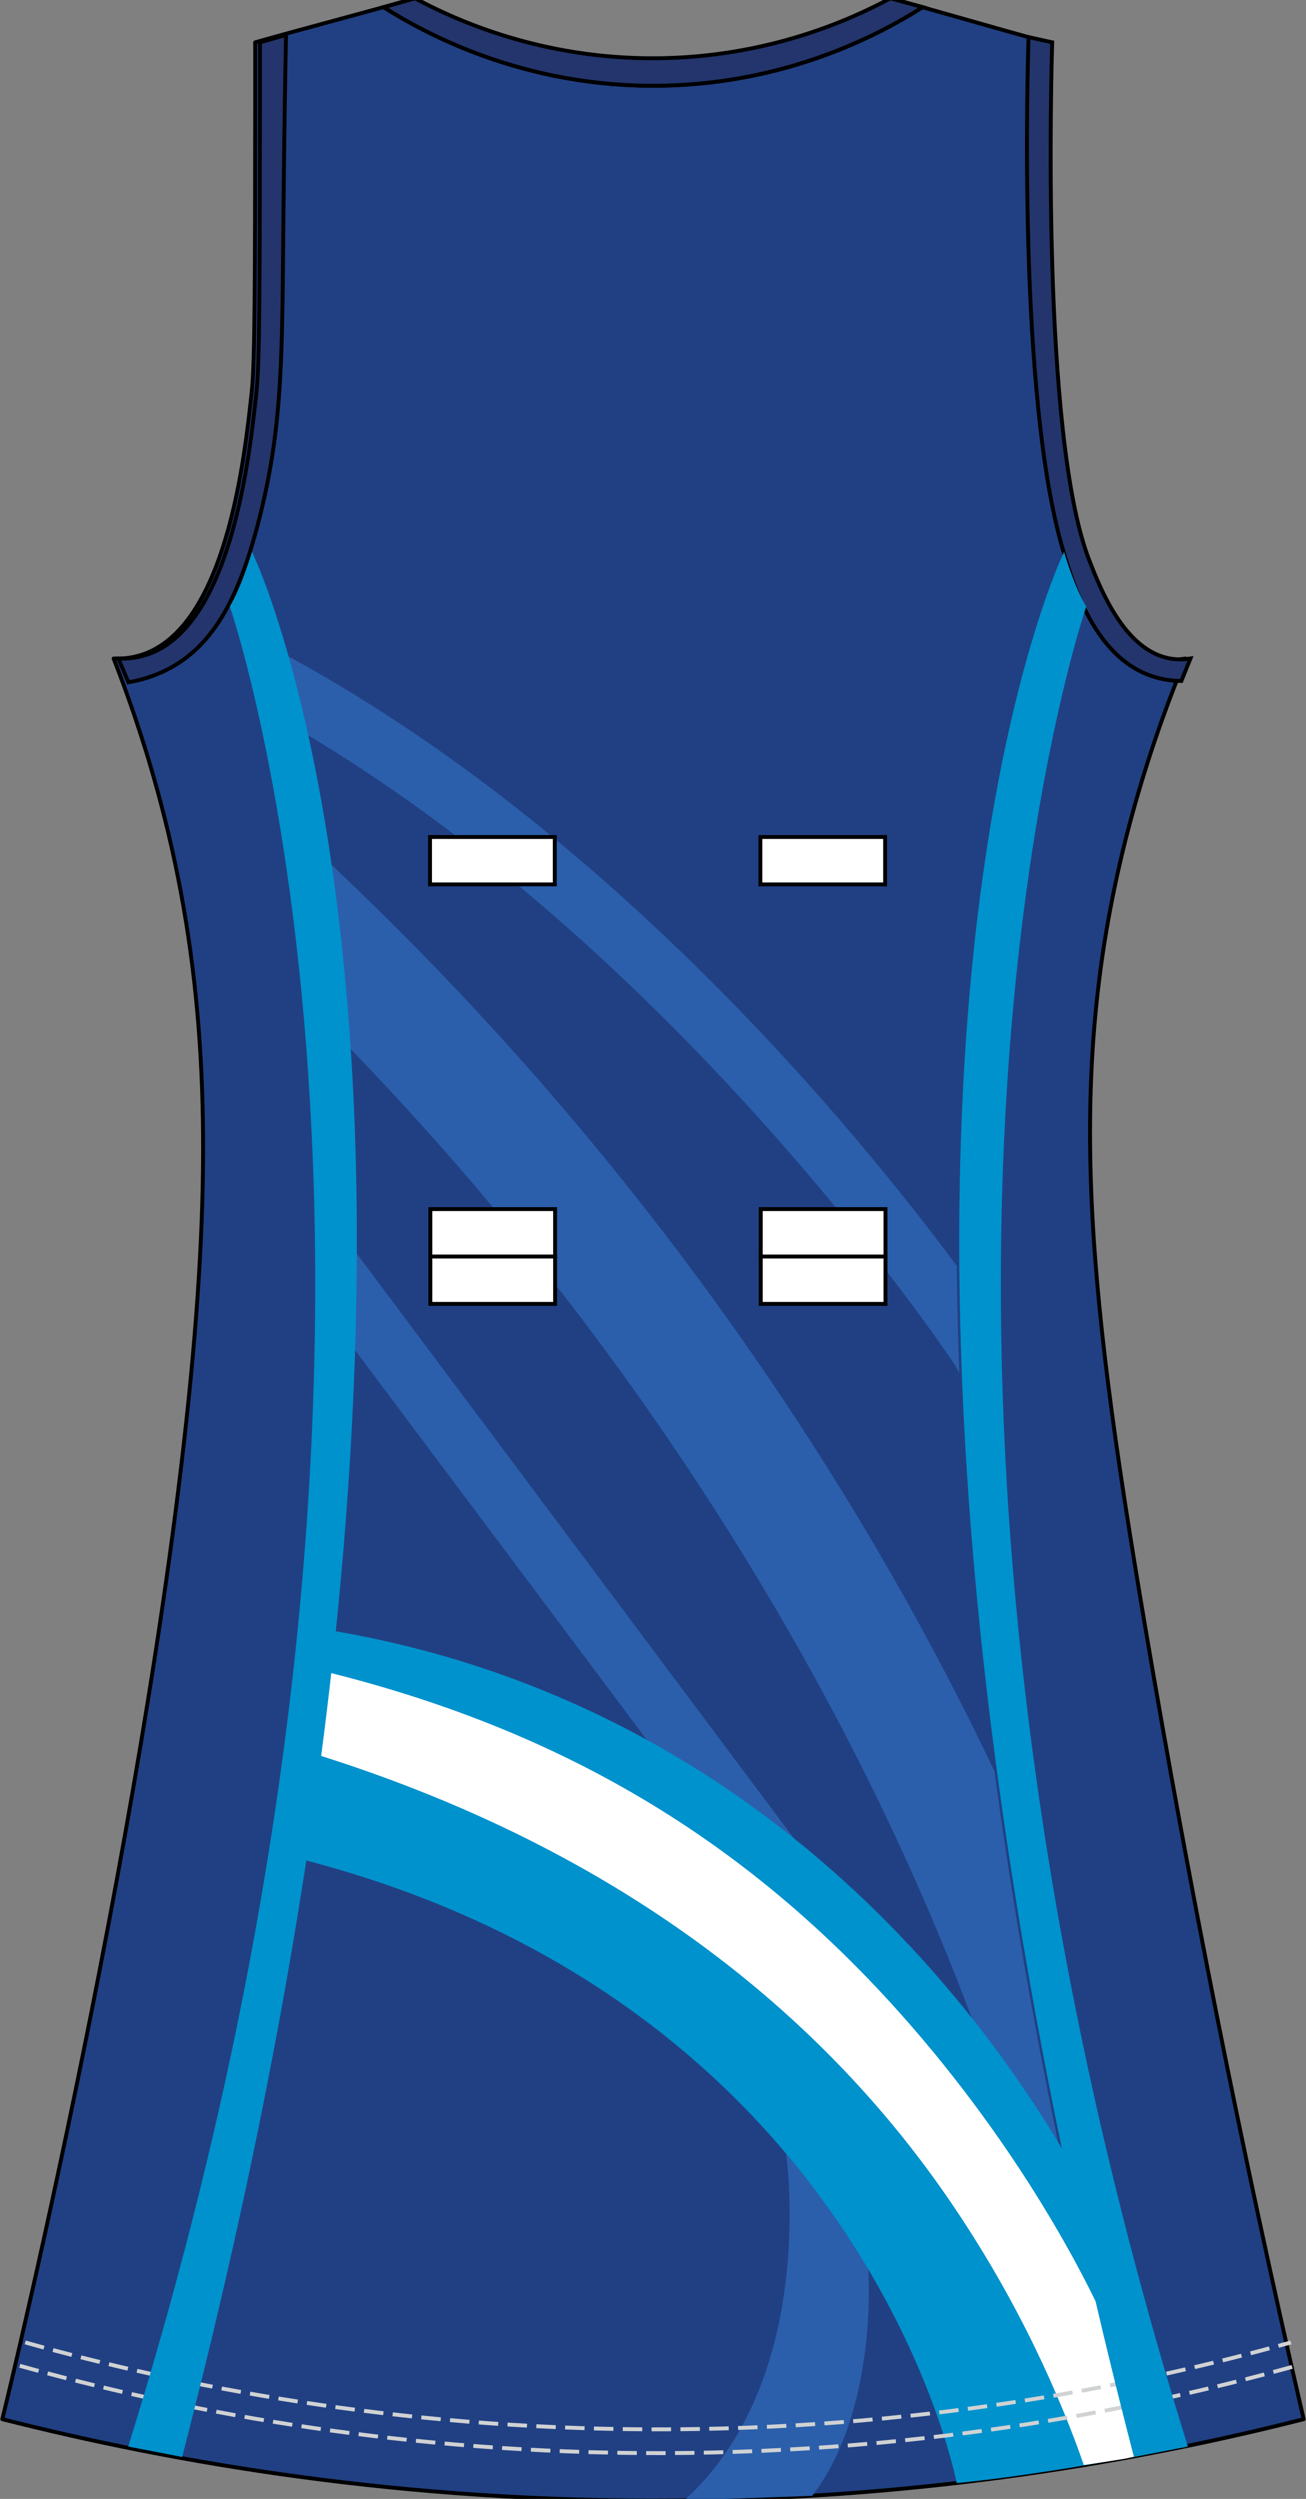 <?xml version="1.0" encoding="utf-8"?>
<!-- Generator: Adobe Illustrator 19.1.0, SVG Export Plug-In . SVG Version: 6.00 Build 0)  -->
<svg version="1.1" id="Layer_1" xmlns="http://www.w3.org/2000/svg" xmlns:xlink="http://www.w3.org/1999/xlink" x="0px" y="0px"
	 viewBox="0 0 335.2 641.14" style="enable-background:new 0 0 335.2 641.14;" xml:space="preserve">
<rect x="0" y="0" width="335.2" height="641.14" fill="#808080" stroke="none"/>
<style type="text/css">
	<![CDATA[
	@font-face{font-family:'codaheavy';src:url('/fonts/coda-heavy-webfont.woff') format('woff')}
	text{font-family:Impact,codaheavy,sans-serif}
	.Number.fill{fill:#000}
	.NumberOutline.stroke{fill:none;stroke:#777;stroke-width:2.5}
	.Colour1.fill{fill:#214083;}
	.Colour2.fill{fill:#2B5FAB;}
	.Colour3.fill{fill:#0092CD;}
	.Colour4.fill{fill:#FFFFFF;}
	.NeckAndArmTrim.fill{fill:#23356C;stroke:#000000;stroke-miterlimit:10;}
	.st0{fill:none;stroke:#000000;stroke-linecap:round;stroke-linejoin:round;}
	.st1{fill:none;stroke:#000000;stroke-miterlimit:10;}
	.st2{fill:#FFFFFF;stroke:#000000;}
	.st3{fill:none;stroke:#D0D2D3;stroke-dasharray:5,2.4;}
	]]>
</style>
<path class="Colour1 fill" d="M228.52-0.43c13.84,3.76,26.48,7.53,40.32,11.29c-0.2,6.16-2.97,100.85,9.52,132.91
	c2.79,7.17,9.01,23.15,20.77,25.19c2.22,0.39,4.1,0.18,5.19,0c-3.61,8.71-8.5,21.51-12.98,37.35
	c-18.44,65.18-12.74,120.54,2.6,211.1c10.91,64.39,24.26,132.3,40.67,203.28c-41.5,10.53-96.29,20.27-160.94,20.85
	c-70.25,0.63-129.39-9.77-173.06-20.85c1.82-7.43,42.42-174.64,50.19-289.28c3.36-49.63,0.53-88.77-10.38-128.57
	c-3.93-14.34-8.14-25.96-11.25-33.88c1.64,0.07,4.12-0.01,6.92-0.87c22.03-6.76,26.74-50.8,28.55-67.76
	c0.79-7.35,0.82-29.03,0.87-72.1c0.01-7.33,0-13.37,0-17.37C78.77,7.1,93.25,3.33,106.51-0.43l7.36,7.21l9.03,5.13l11.03,2.92
	l12.04,2.77l11.28,1.51l12.29,0.5l17.8-1.51l12.54-3.52l19.31-6.8L228.52-0.43z"/>
<path class="st0" d="M0.6,620.69c43.67,11.08,102.8,21.48,173.06,20.85c64.65-0.58,119.45-10.32,160.94-20.85
	c-16.41-70.98-29.76-138.88-40.67-203.28c-15.34-90.56-21.04-145.91-2.6-211.1c4.48-15.84,9.37-28.64,12.98-37.35
	c-1.09,0.18-2.97,0.39-5.19,0c-11.75-2.05-17.97-18.02-20.77-25.19c-12.49-32.06-9.72-126.75-9.52-132.91
	c-13.84-3.76-26.48-7.53-40.32-11.29l-9.33,8.22l-19.31,6.8l-12.54,3.52l-17.8,1.51l-12.29-0.5l-11.28-1.51l-12.04-2.77l-11.03-2.92
	l-9.03-5.13l-7.36-7.21C93.25,3.33,78.77,7.1,65.5,10.86c0,4,0.01,10.04,0,17.37c-0.04,43.07-0.08,64.76-0.87,72.1
	c-1.81,16.96-6.52,61-28.55,67.76c-2.8,0.86-5.28,0.93-6.92,0.87c3.1,7.92,7.32,19.54,11.25,33.88
	c10.91,39.79,13.75,78.93,10.38,128.57C43.02,446.06,2.42,613.27,0.6,620.69z"/>
<path class="st1" d="M235.43,1.45"/>
<path class="st1" d="M99.89,1.45"/>
<path class="st1" d="M98.49,1.85c9.82,6.23,35.73,20.83,71.65,20.13c33.01-0.64,56.77-13.85,66.68-20.15"/>
<path class="Colour2 fill" d="M90.93,320.79l125.69,168.08l-28.51-12.97L90.53,345.6C90.79,337.04,90.92,328.78,90.93,320.79z
	 M201.76,552.56c0,0,8.47,57.6-26.13,88.97l32.84-1.18c17.05-22.22,14.38-58.13,14.38-58.13
	C217.41,570.97,201.76,552.56,201.76,552.56z M89.29,268.4c70.38,72.64,113.41,146.04,137.64,196.66
	c28.77,60.08,38.07,102,38.16,102.41l9.8-2.13c-8.69-40-15.08-76.91-19.64-110.84c-0.24-0.51-0.47-1-0.71-1.51
	c-27.59-57.86-78.59-144.16-164.82-226.68l-5.4-5.19c0.84,5.72,1.63,11.76,2.35,18.13l0,0c0.01,0.09,0.02,0.18,0.03,0.27
	c0.24,2.12,0.47,4.27,0.7,6.46c0.01,0.11,0.02,0.23,0.04,0.34c0.23,2.29,0.46,4.61,0.67,6.98c0,0.02,0,0.04,0.01,0.06
	C88.54,258.19,88.94,263.21,89.29,268.4L89.29,268.4z M73.24,167.98c1.64,5.78,3.36,12.51,5.07,20.22
	c98.07,58.33,166.29,161.26,167,162.34l0.9,1.73c-0.36-9.49-0.57-18.65-0.64-27.46C220.05,290.36,156.94,213.32,73.24,167.98z"/>
<path class="Colour3 fill" d="M245.55,637.09c0,0-23.88-125.41-172.9-161.24l8.44-58.15C230.54,440.69,285.7,576.63,285.7,576.63
	l7.71,53.18C293.42,629.81,267.74,634.9,245.55,637.09z"/>
<path class="Colour4 fill" d="M82.37,428.61c58.01,14.17,106.68,40.81,148.82,88.13c31.28,35.12,47.68,68.48,51.96,77.84
	c0,0,7.54,16.36,12.27,34.85l-7,1.46c-3.26,0.52-6.7,1.05-10.24,1.57c-5.97-17.17-16.61-41.87-34.67-68.19
	c-27.65-40.28-76.45-87.66-164.17-114.71L82.37,428.61z"/>
<path class="NeckAndArmTrim fill" d="M98.49,1.85c9.82,6.23,35.73,20.83,71.65,20.13c33.01-0.64,56.77-13.85,66.68-20.15l-8.3-2.26
	c-10.19,5.48-31.41,15.13-59.88,15.38c-29.74,0.26-51.89-9.88-62.12-15.38L98.49,1.85z"/>
<path class="NeckAndArmTrim fill" d="M32.96,175.05c2.64-0.44,6.39-1.36,10.38-3.47c11.79-6.23,18.31-18.86,23.36-39.09
	c5.97-23.9,5.71-41.68,6.06-78.18c0.19-20.28,0.47-36.38,0.65-45.34l-6.7,1.9c0,4,0.01,10.04,0,17.37
	c-0.04,43.07-0.08,64.76-0.87,72.1c-1.81,16.96-6.52,61-28.55,67.76c-2.8,0.86-5.28,0.93-6.92,0.87L32.96,175.05z"/>
<path class="NeckAndArmTrim fill" d="M303.21,174.72c-1.85-0.01-4.78-0.22-8.06-1.41c-14.35-5.19-19.73-23.43-22.39-32.46
	c-11.56-39.2-9.02-123.85-8.77-131.32l6.07,1.33c-0.2,6.16-2.97,100.85,9.52,132.91c2.79,7.17,9.01,23.15,20.77,25.19
	c2.22,0.39,4.1,0.18,5.19,0L303.21,174.72z"/>
<g>
	<rect x="110.37" y="214.75" class="st2" width="32.02" height="12.16"/>
	<rect x="195.16" y="214.75" class="st2" width="32.02" height="12.16"/>
	<rect x="195.25" y="322.38" class="st2" width="32.02" height="12.16"/>
	<rect x="110.45" y="322.38" class="st2" width="32.02" height="12.16"/>
	<rect x="110.45" y="310.22" class="st2" width="32.02" height="12.16"/>
	<rect x="195.25" y="310.22" class="st2" width="32.02" height="12.16"/>
</g>
<path class="st3" d="M6.47,601c39.59,11.08,94.58,22.1,160.61,22.3c67.76,0.2,124.06-11.06,164.24-22.3"/>
<path class="st3" d="M5.08,606.99c39.57,11.03,93.75,21.83,158.54,22.39c69.77,0.6,127.76-10.88,169.05-22.39"/>
<path class="Colour3 fill" d="M32.91,627.71c89.78-288.07,26.08-472.09,26.08-472.09c3.19-5.23,5.69-14.03,5.69-14.03
	s71.15,144.97-17.93,488.8L32.91,627.71z M304.88,627.71c-89.78-288.07-26.08-472.09-26.08-472.09c-3.19-5.23-5.69-14.03-5.69-14.03
	s-71.15,144.97,17.93,488.8L304.88,627.71z"/>
<g id="BBodyLogos"></g>
</svg>
